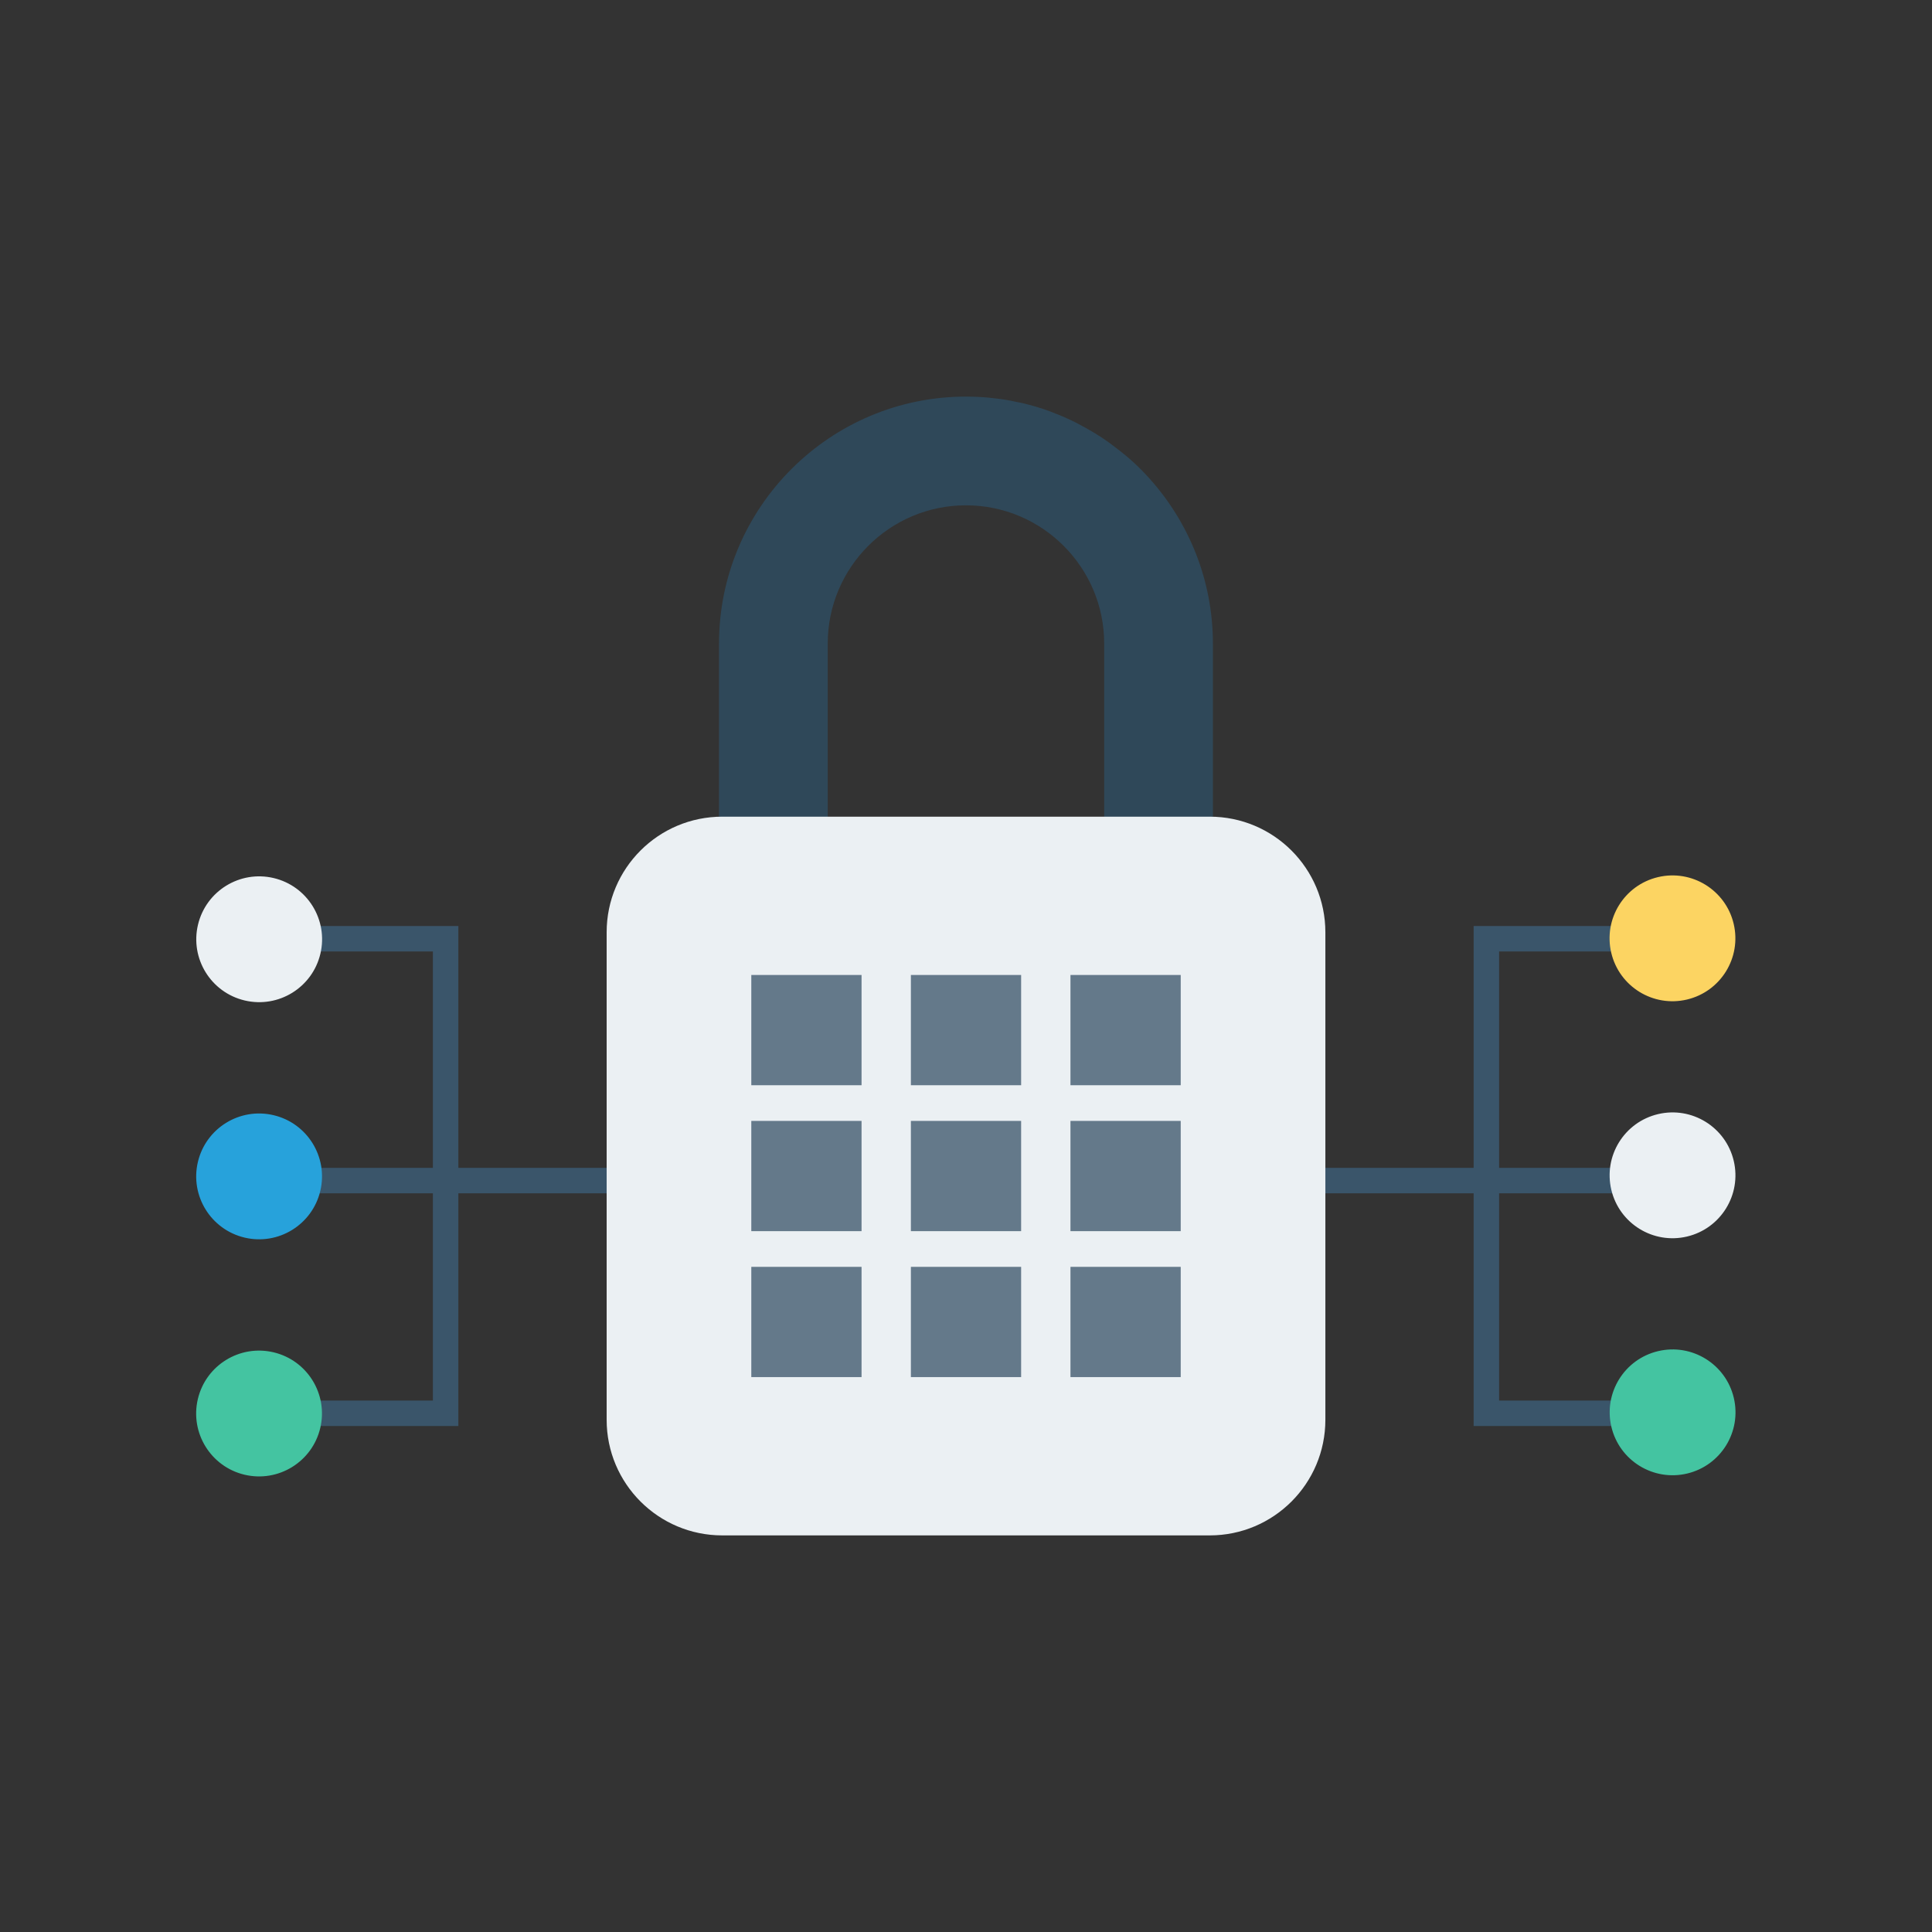 <svg enable-background="new 0 0 110 110" height="512" viewBox="0 0 110 110" width="512" xmlns="http://www.w3.org/2000/svg"><rect x="0" y="0" width="110" height="110" fill="#333333" stroke="none"/><path d="m65.398 27.191c-.54-.6-1.14-1.15-1.79-1.64-.55-.44-1.13-.82-1.74-1.16-.2-.11-.4-.22-.61-.33-.21-.1-.43-.21-.64-.3-.15-.07-.31-.13-.46-.19-.5-.21-1.02-.38-1.55-.52-.23-.06-.46-.12-.7-.16-.47-.11-.94-.18-1.43-.23-.18-.02-.37-.04-.55-.05-.3-.02-.62-.03-.93-.03-7.75 0-14.06 6.31-14.06 14.06v19.86h28.12v-19.86c0-3.63-1.39-6.95-3.66-9.45zm-18.27 23.12v-13.67c0-4.34 3.53-7.87 7.87-7.87 4.34 0 7.87 3.53 7.87 7.87v13.67z" fill="#2f4859"/><path d="m94.082 54.173v-1.449h-10.179v13.77h-16.232v1.449h16.232v13.25h10.179v-1.449h-8.729v-11.801h7.856v-1.449h-7.856v-12.32z" fill="#3a556a"/><ellipse cx="95.234" cy="53.461" fill="#fcd462" rx="3.582" ry="3.582" transform="matrix(.973 -.23 .23 .973 -9.735 23.311)"/><ellipse cx="95.234" cy="66.958" fill="#ebf0f3" rx="3.582" ry="3.582" transform="matrix(.973 -.23 .23 .973 -12.836 23.672)"/><ellipse cx="95.234" cy="80.456" fill="#44c4a1" rx="3.582" ry="3.582" transform="matrix(.973 -.23 .23 .973 -15.937 24.033)"/><path d="m15.918 54.173v-1.449h10.179v13.77h16.232v1.449h-16.232v13.25h-10.179v-1.449h8.729v-11.801h-7.856v-1.449h7.856v-12.32z" fill="#3a556a"/><ellipse cx="14.766" cy="53.461" fill="#ebf0f3" rx="3.582" ry="3.582" transform="matrix(.23 -.973 .973 .23 -40.657 55.549)"/><ellipse cx="14.766" cy="66.958" fill="#27a2db" rx="3.582" ry="3.582" transform="matrix(.23 -.973 .973 .23 -53.794 65.946)"/><ellipse cx="14.766" cy="80.456" fill="#44c4a1" rx="3.582" ry="3.582" transform="matrix(.23 -.973 .973 .23 -66.93 76.342)"/><path d="m68.878 46.498h-27.755c-3.636 0-6.583 2.947-6.583 6.583v27.755c0 3.635 2.947 6.583 6.583 6.583h27.755c3.636 0 6.583-2.947 6.583-6.583v-27.755c0-3.635-2.947-6.583-6.583-6.583z" fill="#ebf0f3"/><g fill="#64798a"><path d="m42.776 55.511h6.277v6.277h-6.277z"/><path d="m51.862 55.511h6.277v6.277h-6.277z"/><path d="m60.948 55.511h6.277v6.277h-6.277z"/><path d="m42.776 63.82h6.277v6.277h-6.277z"/><path d="m51.862 63.82h6.277v6.277h-6.277z"/><path d="m60.948 63.82h6.277v6.277h-6.277z"/><path d="m42.776 72.129h6.277v6.277h-6.277z"/><path d="m51.862 72.129h6.277v6.277h-6.277z"/><path d="m60.948 72.129h6.277v6.277h-6.277z"/></g></svg>